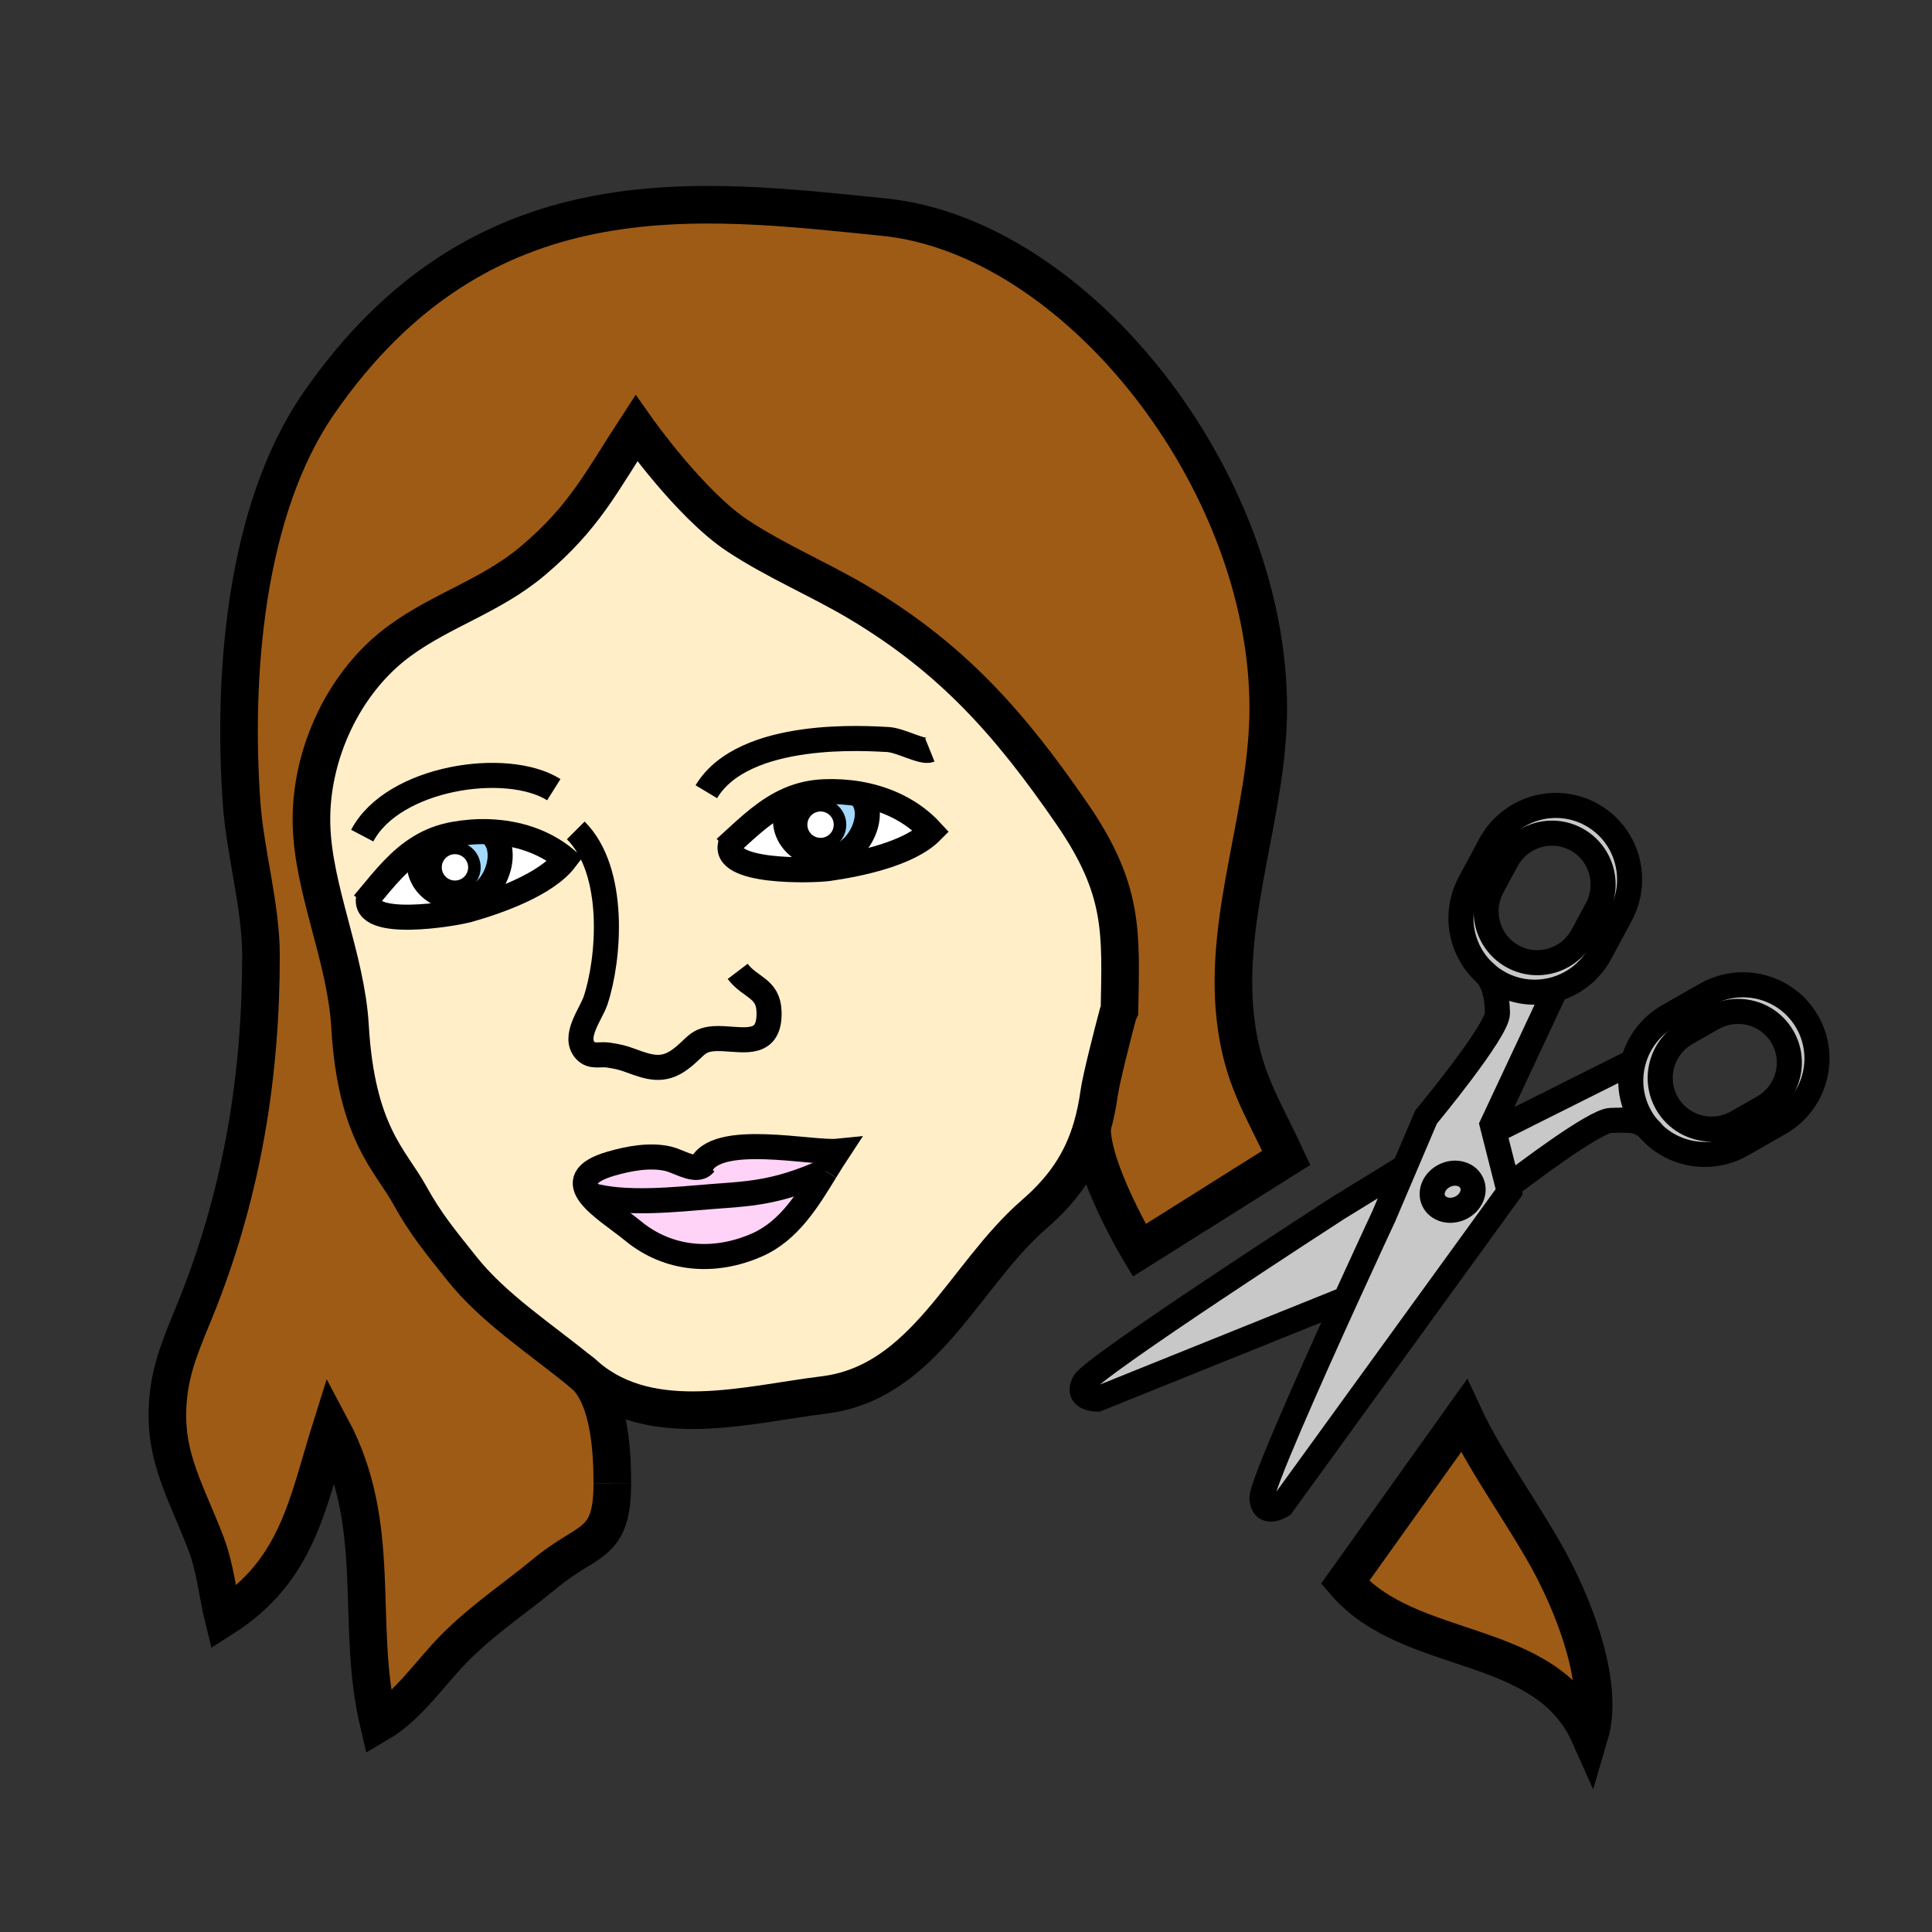 <?xml version="1.0" encoding="iso-8859-1"?>
<!-- Generator: Adobe Illustrator 12.0.1, SVG Export Plug-In . SVG Version: 6.00 Build 51448)  -->
<!DOCTYPE svg PUBLIC "-//W3C//DTD SVG 1.1//EN" "http://www.w3.org/Graphics/SVG/1.1/DTD/svg11.dtd">
<svg  version="1.1" id="Layer_1" xmlns="http://www.w3.org/2000/svg" xmlns:xlink="http://www.w3.org/1999/xlink" width="850.394" height="850.394"
	 viewBox="0 0 850.394 850.394" style="overflow:visible;enable-background:new 0 0 850.394 850.394;" xml:space="preserve">
<rect x="0" y="0" width="850.394" height="850.394" fill="#333333" stroke="none"/>
<g>
	<g>
		<g id="XMLID_1_">
			<g>
				<path style="fill:#C8C8C8;" d="M647.76,520.63c1.87,3.97-0.37,8.94-5.01,11.101c-4.63,2.159-9.86,0.699-11.73-3.271
					c-1.829-3.95,0.41-8.92,5.04-11.08C640.66,515.22,645.93,516.68,647.76,520.63z"/>
				<path style="fill:#C8C8C8;" d="M663.75,522.35l0.56,2.21L564.23,662.63c0,0-8.211,5.29-8.761-3.17
					c-0.34-4.979,20.98-52.84,36.84-87.66c9.351-20.52,16.801-36.5,16.801-36.5l9.22-21.64l9.34-21.92c0,0,31.63-38.17,31.46-45.84
					c-0.189-6.91-1.16-13.091-5.25-17.46c1.88,1.689,3.98,3.18,6.29,4.42c7.84,4.22,16.66,4.87,24.61,2.52l-27.96,59.66l0.59,2.34
					L663.75,522.35z M642.75,531.73c4.64-2.16,6.88-7.131,5.01-11.101c-1.83-3.95-7.1-5.41-11.7-3.25
					c-4.63,2.16-6.869,7.13-5.04,11.08C632.89,532.43,638.12,533.89,642.75,531.73z"/>
				<path style="fill:#9E5B16;" d="M683.37,689.9c10.149,19.46,22.8,51.85,16.3,73.83c-19.43-43.711-78.83-33.75-107.64-67.211
					l52.34-73.319C654.34,644.68,672.54,669.16,683.37,689.9z"/>
				<path style="fill:#C8C8C8;" d="M718.92,467.23c2.19-8.16,7.521-15.48,15.46-20.021l16.48-9.4
					c5.159-2.949,10.779-4.35,16.31-4.35c11.33,0,22.311,5.87,28.32,16.35c8.92,15.631,3.42,35.58-12.3,44.561l-16.48,9.42
					c-5.16,2.95-10.78,4.35-16.31,4.35c-8.21,0-16.24-3.08-22.32-8.77c-0.01-0.01-0.01-0.021-0.021-0.021
					c-0.92-1.17-1.819-2.119-2.72-2.899c-1.21-1.44-2.3-3-3.26-4.69C717.66,484.02,716.77,475.23,718.92,467.23z M776.12,487.43
					c10.899-6.229,14.72-20.08,8.51-30.899c-4.149-7.28-11.77-11.351-19.63-11.351c-3.84,0-7.73,0.98-11.31,3.021l-11.44,6.52
					c-10.9,6.23-14.72,20.07-8.52,30.91c4.159,7.271,11.77,11.351,19.63,11.351c3.84,0,7.75-0.98,11.33-3.03L776.12,487.43z"/>
				<path style="fill:#C8C8C8;" d="M704.38,419.42c-4.32,8.04-11.51,13.561-19.6,15.96c-7.95,2.351-16.771,1.7-24.61-2.52
					c-2.31-1.24-4.41-2.73-6.29-4.42c-0.42-0.45-0.87-0.87-1.36-1.28c-6.119-6.14-9.47-14.48-9.47-23.03
					c0-5.26,1.271-10.61,3.94-15.58l8.97-16.71c8.58-15.96,28.39-21.97,44.23-13.45c10.909,5.87,17.109,17.1,17.109,28.73
					c0,5.27-1.27,10.61-3.939,15.58L704.38,419.42z M702.9,400.13c1.85-3.44,2.729-7.14,2.729-10.79c0-8.07-4.3-15.87-11.88-19.94
					c-10.98-5.9-24.71-1.73-30.66,9.34l-6.24,11.58c-1.85,3.44-2.729,7.15-2.729,10.8c0,8.07,4.3,15.86,11.88,19.93
					c10.98,5.91,24.71,1.74,30.66-9.33L702.9,400.13z"/>
				<path style="fill:#C8C8C8;" d="M722.08,491.76c0.96,1.69,2.05,3.25,3.26,4.69c-4.96-4.3-9.77-3.311-16.27-3.29
					c-7.04,0.01-39.801,24.95-45.32,29.189l-6.34-24.97l2.6-0.66l58.91-29.489C716.77,475.23,717.66,484.02,722.08,491.76z"/>
				<path style="fill:#C8C8C8;" d="M588.74,531.87l29.59-18.21l-9.22,21.64c0,0-7.45,15.98-16.801,36.5l-109.3,44.03
					c0,0-9.76,0.12-5.72-7.36C481.03,601.5,588.74,531.87,588.74,531.87z"/>
				<path style="fill:#A3D9FF;" d="M378.02,349.46c9.14,7.86-0.03,26.3-10.39,27.53c-13.89,1.66-26.97-9.73-19.95-23.9l-0.45-1.08
					c4.61-2,9.68-3.27,15.49-3.51c5.11-0.22,10.26,0.09,15.3,0.94V349.46z M369.74,363c0-4.74-3.83-8.57-8.56-8.57
					c-4.72,0-8.56,3.83-8.56,8.57c0,4.72,3.84,8.55,8.56,8.55C365.91,371.55,369.74,367.72,369.74,363z"/>
				<path style="fill:#FFFFFF;" d="M361.18,354.43c4.73,0,8.56,3.83,8.56,8.57c0,4.72-3.83,8.55-8.56,8.55
					c-4.72,0-8.56-3.83-8.56-8.55C352.62,358.26,356.46,354.43,361.18,354.43z"/>
				<path style="fill:#FFFFFF;" d="M409.9,365.96c-9.81,9.88-31.81,14.43-45.23,16.33c-6.73,0.95-48,2.25-42.89-11.36
					c8.27-7.58,15.88-14.8,25.45-18.92l0.45,1.08c-7.02,14.17,6.06,25.56,19.95,23.9c10.36-1.23,19.53-19.67,10.39-27.53v-0.02
					C390.09,351.51,401.47,356.8,409.9,365.96z"/>
				<path style="fill:#A3D9FF;" d="M215.11,366.11c10.12,6.54,3.53,26.05-6.58,28.67c-13.53,3.52-28.03-5.99-22.99-20.98l-0.6-1.01
					c4.3-2.61,9.15-4.55,14.89-5.58c5.03-0.9,10.18-1.3,15.28-1.12V366.11z M201.41,390.26c4.69-0.64,7.97-4.95,7.33-9.63
					c-0.64-4.69-4.95-7.96-9.64-7.33c-4.68,0.64-7.96,4.95-7.32,9.64C192.42,387.62,196.73,390.9,201.41,390.26z"/>
				<path style="fill:#FFFFFF;" d="M208.74,380.63c0.64,4.68-2.64,8.99-7.33,9.63c-4.68,0.64-8.99-2.64-9.63-7.32
					c-0.64-4.69,2.64-9,7.32-9.64C203.79,372.67,208.1,375.94,208.74,380.63z"/>
				<path style="fill:#FFFFFF;" d="M248.93,378.15c-8.39,11.12-29.57,18.59-42.61,22.28c-6.54,1.85-47.25,8.71-44.02-5.46
					c7.16-8.63,13.72-16.81,22.64-22.18l0.6,1.01c-5.04,14.99,9.46,24.5,22.99,20.98c10.11-2.62,16.7-22.13,6.58-28.67v-0.02
					C227.34,366.51,239.34,370.21,248.93,378.15z"/>
				<path style="fill:#FFD3F7;" d="M363.34,515.45c-7.84,12.8-16.07,26.31-30.02,32.479c-18.9,8.351-39.16,6.7-54.73-6.16
					c-5.77-4.76-14.75-10.42-18.83-15.8c15.35,4.5,38.15,1.931,53.55,0.71C328.8,525.46,341.47,525.34,363.34,515.45z"/>
				<path style="fill:#FFD3F7;" d="M308.38,513.52c6.19-15.51,49.04-5.619,60.45-6.789c-1.85,2.8-3.66,5.739-5.48,8.72h-0.01
					c-21.87,9.89-34.54,10.01-50.03,11.229c-15.4,1.221-38.2,3.79-53.55-0.71c-3.95-5.2-3.33-10.14,9.19-13.77
					c7.8-2.26,17.11-4.01,25.12-2.16C298.31,511.02,304.54,515.08,308.38,513.52z"/>
				<path style="fill:#FFEEC8;" d="M480.65,496.21c-4.36,14.95-12.181,26.79-25.44,38.28c-30.95,26.81-48.17,74.109-92.67,79.54
					c-33.42,4.08-75.52,16.279-104.25-8.03c-0.15-0.13-0.3-0.25-0.45-0.37c-0.89-0.899-1.86-1.71-2.91-2.42
					c-0.02-0.01-0.03-0.02-0.04-0.03c-17.25-14.069-37.81-27.46-51.6-44.81c-9.25-11.64-15.82-19.4-22.99-32.41
					c-8.38-15.229-23.49-27.06-26.24-74.31c-1.74-29.99-16.25-60.13-16.95-88.75c-0.75-30.62,14.18-62.77,38.62-80.7
					c18.9-13.87,40.48-19.88,58.75-35.32c22.81-19.25,30.04-34.51,45.61-58.38c0,0,23.58,33.46,44.55,47.31
					c17.2,11.35,36.24,19.25,53.38,29.49c41.19,24.6,66.41,53.08,93.79,92.85c23.11,33.57,21.551,52.14,20.94,86.66l-0.65,1.44
					c-2.3,8.56-7.439,28.75-8.29,34.84C483.06,486.5,482.03,491.51,480.65,496.21z M162.3,394.97c-3.23,14.17,37.48,7.31,44.02,5.46
					c13.04-3.69,34.22-11.16,42.61-22.28c-9.59-7.94-21.59-11.64-33.82-12.06c-5.1-0.18-10.25,0.22-15.28,1.12
					c-5.74,1.03-10.59,2.97-14.89,5.58C176.02,378.16,169.46,386.34,162.3,394.97z M321.78,370.93
					c-5.11,13.61,36.16,12.31,42.89,11.36c13.42-1.9,35.42-6.45,45.23-16.33c-8.43-9.16-19.81-14.45-31.88-16.52
					c-5.04-0.85-10.19-1.16-15.3-0.94c-5.81,0.24-10.88,1.51-15.49,3.51C337.66,356.13,330.05,363.35,321.78,370.93z M368.83,506.73
					c-11.41,1.17-54.26-8.721-60.45,6.789c-3.84,1.561-10.07-2.5-14.31-3.479c-8.01-1.85-17.32-0.1-25.12,2.16
					c-12.52,3.63-13.14,8.569-9.19,13.77c4.08,5.38,13.06,11.04,18.83,15.8c15.57,12.86,35.83,14.511,54.73,6.16
					c13.95-6.17,22.18-19.68,30.02-32.479h0.01C365.17,512.47,366.98,509.53,368.83,506.73z"/>
				<path style="fill:#9E5B16;" d="M254.89,603.18c0.01,0.011,0.02,0.021,0.04,0.03c0.98,0.8,1.95,1.61,2.91,2.42
					c10.6,10.59,11.68,33.73,11.68,47.22c0,27.931-10.46,23.94-29.29,39.48c-13.65,11.27-27.59,20.41-40.14,33.07
					c-10.77,10.88-20.24,25.439-33.41,33.17c-10.48-44.42,2.39-86.65-20.91-130.21c-10.42,33.109-14.6,62.77-47.44,83.729
					c-2.47-9.99-3.57-21.97-7.6-32.53c-9.65-25.3-20.29-40.739-16.14-68.699c2.02-13.57,8.19-26.221,13.13-38.88
					c19.09-48.95,27.16-98.881,27.16-151.48c0-21.47-6.96-45.22-8.52-66.81c-4-55.66,1.35-129.09,33.99-176.22
					c71.58-103.34,167.17-90.09,248.64-81.91c84.66,8.51,169.25,115.21,169.25,216.15c0,45.77-19.641,90.83-14.471,136.45
					c2.971,26.2,11.61,38.3,22.381,61.5l-64.69,40.68c0,0-21.1-35.27-20.81-54.13c1.38-4.7,2.409-9.71,3.159-15.12
					c0.851-6.09,5.99-26.28,8.29-34.84l0.65-1.44c0.61-34.52,2.17-53.089-20.94-86.66c-27.38-39.77-52.6-68.25-93.79-92.85
					c-17.14-10.24-36.18-18.14-53.38-29.49c-20.97-13.85-44.55-47.31-44.55-47.31c-15.57,23.87-22.8,39.13-45.61,58.38
					c-18.27,15.44-39.85,21.45-58.75,35.32c-24.44,17.93-39.37,50.08-38.62,80.7c0.7,28.62,15.21,58.76,16.95,88.75
					c2.75,47.25,17.86,59.08,26.24,74.31c7.17,13.01,13.74,20.771,22.99,32.41C217.08,575.72,237.64,589.11,254.89,603.18z"/>
			</g>
			<g>
				<path style="fill:none;stroke:#000000;stroke-width:11.034;" d="M310.9,348.49c16.55-27.58,71.55-23.37,79.84-22.98
					c5.59,0.26,15.29,5.91,18.54,4.6"/>
				<path style="fill:none;stroke:#000000;stroke-width:11.034;" d="M243.77,347.58c-20.72-13.03-70.8-5.52-84.33,20.23"/>
				<path style="fill:none;stroke:#000000;stroke-width:11.034;" d="M319.17,373.32c0.88-0.8,1.75-1.59,2.61-2.39
					c8.27-7.58,15.88-14.8,25.45-18.92c4.61-2,9.68-3.27,15.49-3.51c5.11-0.22,10.26,0.09,15.3,0.94
					c12.07,2.07,23.45,7.36,31.88,16.52c-9.81,9.88-31.81,14.43-45.23,16.33c-6.73,0.95-48,2.25-42.89-11.36
					c0.05-0.12,0.1-0.25,0.15-0.37"/>
				<path style="fill:none;stroke:#000000;stroke-width:11.034;" d="M347.68,353.09c-7.02,14.17,6.06,25.56,19.95,23.9
					c10.36-1.23,19.53-19.67,10.39-27.53"/>
				<path style="fill:none;stroke:#000000;stroke-width:5.517;" d="M369.74,363c0,4.72-3.83,8.55-8.56,8.55
					c-4.72,0-8.56-3.83-8.56-8.55c0-4.74,3.84-8.57,8.56-8.57C365.91,354.43,369.74,358.26,369.74,363z"/>
				<path style="fill:none;stroke:#000000;stroke-width:11.034;" d="M160.03,397.69c0.77-0.91,1.52-1.82,2.27-2.72
					c7.16-8.63,13.72-16.81,22.64-22.18c4.3-2.61,9.15-4.55,14.89-5.58c5.03-0.9,10.18-1.3,15.28-1.12
					c12.23,0.42,24.23,4.12,33.82,12.06c-8.39,11.12-29.57,18.59-42.61,22.28c-6.54,1.85-47.25,8.71-44.02-5.46
					c0.02-0.12,0.05-0.25,0.09-0.38"/>
				<path style="fill:none;stroke:#000000;stroke-width:11.034;" d="M185.54,373.8c-5.04,14.99,9.46,24.5,22.99,20.98
					c10.11-2.62,16.7-22.13,6.58-28.67"/>
				<path style="fill:none;stroke:#000000;stroke-width:5.517;" d="M208.74,380.63c0.64,4.68-2.64,8.99-7.33,9.63
					c-4.68,0.64-8.99-2.64-9.63-7.32c-0.64-4.69,2.64-9,7.32-9.64C203.79,372.67,208.1,375.94,208.74,380.63z"/>
				<path style="fill:none;stroke:#000000;stroke-width:11.034;" d="M253.43,365.51c17.98,17.97,14.76,56.78,8.7,74.931
					c-1.93,5.79-10.21,16.06-4.38,22.069c2.82,2.91,6.44,1.34,9.98,1.891c3.66,0.569,5.85,0.939,10.06,2.51
					c8.13,3.02,14.06,4.85,21.38-0.47c7.94-5.761,7.35-9.82,19.06-9.261c9.86,0.471,20.76,3.25,20.27-11.93
					c-0.33-10.45-8.2-10.32-13.81-17.68"/>
				<path style="fill:none;stroke:#000000;stroke-width:11.034;" d="M363.34,515.45c-7.84,12.8-16.07,26.31-30.02,32.479
					c-18.9,8.351-39.16,6.7-54.73-6.16c-5.77-4.76-14.75-10.42-18.83-15.8c-3.95-5.2-3.33-10.14,9.19-13.77
					c7.8-2.26,17.11-4.01,25.12-2.16c4.24,0.979,10.47,5.04,14.31,3.479c0.65-0.25,1.23-0.67,1.72-1.3"/>
				<path style="fill:none;stroke:#000000;stroke-width:11.034;" d="M307.71,516.19c0.11-0.971,0.34-1.851,0.67-2.671
					c6.19-15.51,49.04-5.619,60.45-6.789c-1.85,2.8-3.66,5.739-5.48,8.72"/>
				<path style="fill:none;stroke:#000000;stroke-width:11.034;" d="M259.76,525.97c15.35,4.5,38.15,1.931,53.55,0.71
					c15.49-1.22,28.16-1.34,50.03-11.229h0.01"/>
				<path style="fill:none;stroke:#000000;stroke-width:16.551;" d="M254.93,603.21c1.05,0.71,2.02,1.521,2.91,2.42
					c10.6,10.59,11.68,33.73,11.68,47.22"/>
				<path style="fill:none;stroke:#000000;stroke-width:16.551;" d="M254.81,603.13c0.03,0.021,0.05,0.04,0.08,0.05"/>
				<path style="fill:none;stroke:#000000;stroke-width:16.551;" d="M254.89,603.18c-17.25-14.069-37.81-27.46-51.6-44.81
					c-9.25-11.64-15.82-19.4-22.99-32.41c-8.38-15.229-23.49-27.06-26.24-74.31c-1.74-29.99-16.25-60.13-16.95-88.75
					c-0.75-30.62,14.18-62.77,38.62-80.7c18.9-13.87,40.48-19.88,58.75-35.32c22.81-19.25,30.04-34.51,45.61-58.38
					c0,0,23.58,33.46,44.55,47.31c17.2,11.35,36.24,19.25,53.38,29.49c41.19,24.6,66.41,53.08,93.79,92.85
					c23.11,33.57,21.551,52.14,20.94,86.66l-0.65,1.44c-2.3,8.56-7.439,28.75-8.29,34.84c-0.75,5.41-1.779,10.42-3.159,15.12
					c-4.36,14.95-12.181,26.79-25.44,38.28c-30.95,26.81-48.17,74.109-92.67,79.54c-33.42,4.08-75.52,16.279-104.25-8.03
					c-0.15-0.13-0.3-0.25-0.45-0.37c-0.96-0.81-1.93-1.62-2.91-2.42C254.91,603.2,254.9,603.19,254.89,603.18z"/>
				<path style="fill:none;stroke:#000000;stroke-width:16.551;" d="M269.52,652.85c0,27.931-10.46,23.94-29.29,39.48
					c-13.65,11.27-27.59,20.41-40.14,33.07c-10.77,10.88-20.24,25.439-33.41,33.17c-10.48-44.42,2.39-86.65-20.91-130.21
					c-10.42,33.109-14.6,62.77-47.44,83.729c-2.47-9.99-3.57-21.97-7.6-32.53c-9.65-25.3-20.29-40.739-16.14-68.699
					c2.02-13.57,8.19-26.221,13.13-38.88c19.09-48.95,27.16-98.881,27.16-151.48c0-21.47-6.96-45.22-8.52-66.81
					c-4-55.66,1.35-129.09,33.99-176.22c71.58-103.34,167.17-90.09,248.64-81.91c84.66,8.51,169.25,115.21,169.25,216.15
					c0,45.77-19.641,90.83-14.471,136.45c2.971,26.2,11.61,38.3,22.381,61.5l-64.69,40.68c0,0-21.1-35.27-20.81-54.13
					c0-0.01,0-0.02,0-0.03"/>
				<path style="fill:none;stroke:#000000;stroke-width:16.551;" d="M592.03,696.52c28.81,33.461,88.21,23.5,107.64,67.211
					c6.5-21.98-6.15-54.37-16.3-73.83c-10.83-20.74-29.03-45.221-39-66.7L592.03,696.52z"/>
				<path style="fill:none;stroke:#000000;stroke-width:11.034;" d="M652.38,427.04c0.05,0.04,0.101,0.08,0.14,0.12
					c0.49,0.41,0.94,0.83,1.36,1.28c4.09,4.369,5.061,10.55,5.25,17.46c0.17,7.67-31.46,45.84-31.46,45.84l-9.34,21.92l-9.22,21.64
					c0,0-7.45,15.98-16.801,36.5c-15.859,34.82-37.18,82.681-36.84,87.66c0.55,8.46,8.761,3.17,8.761,3.17L664.31,524.56l-0.56-2.21
					l-6.34-24.97l-0.59-2.34l27.96-59.66"/>
				<path style="fill:none;stroke:#000000;stroke-width:11.034;" d="M631.02,528.46c-1.829-3.95,0.41-8.92,5.04-11.08
					c4.601-2.16,9.87-0.7,11.7,3.25c1.87,3.97-0.37,8.94-5.01,11.101C638.12,533.89,632.89,532.43,631.02,528.46z"/>
				<path style="fill:none;stroke:#000000;stroke-width:11.034;" d="M663.09,378.74c5.95-11.07,19.68-15.24,30.66-9.34
					c7.58,4.07,11.88,11.87,11.88,19.94c0,3.65-0.88,7.35-2.729,10.79l-6.24,11.59c-5.95,11.07-19.68,15.24-30.66,9.33
					c-7.58-4.07-11.88-11.86-11.88-19.93c0-3.65,0.88-7.36,2.729-10.8L663.09,378.74z"/>
				<path style="fill:none;stroke:#000000;stroke-width:11.034;" d="M652.52,427.16c-6.119-6.14-9.47-14.48-9.47-23.03
					c0-5.26,1.271-10.61,3.94-15.58l8.97-16.71c8.58-15.96,28.39-21.97,44.23-13.45c10.909,5.87,17.109,17.1,17.109,28.73
					c0,5.27-1.27,10.61-3.939,15.58l-8.98,16.72c-4.32,8.04-11.51,13.561-19.6,15.96c-7.95,2.351-16.771,1.7-24.61-2.52
					c-2.31-1.24-4.41-2.73-6.29-4.42C653.41,428.04,652.96,427.61,652.52,427.16z"/>
				<path style="fill:none;stroke:#000000;stroke-width:11.034;" d="M618.35,513.65l-0.02,0.01l-29.59,18.21
					c0,0-107.71,69.63-111.45,76.6c-4.04,7.48,5.72,7.36,5.72,7.36l109.3-44.03l0.021-0.01"/>
				<polyline style="fill:none;stroke:#000000;stroke-width:11.034;" points="660.01,496.72 718.92,467.23 718.93,467.23 				"/>
				<path style="fill:none;stroke:#000000;stroke-width:11.034;" d="M728.06,499.35c-0.92-1.17-1.819-2.119-2.72-2.899
					c-4.96-4.3-9.77-3.311-16.27-3.29c-7.04,0.01-39.801,24.95-45.32,29.189c-0.51,0.391-0.79,0.61-0.79,0.61"/>
				<path style="fill:none;stroke:#000000;stroke-width:11.034;" d="M776.12,487.43c10.899-6.229,14.72-20.08,8.51-30.899
					c-4.149-7.28-11.77-11.351-19.63-11.351c-3.84,0-7.73,0.98-11.31,3.021l-11.44,6.52c-10.9,6.23-14.72,20.07-8.52,30.91
					c4.159,7.271,11.77,11.351,19.63,11.351c3.84,0,7.75-0.98,11.33-3.03L776.12,487.43z"/>
				<path style="fill:none;stroke:#000000;stroke-width:11.034;" d="M728.08,499.37c6.08,5.689,14.11,8.77,22.32,8.77
					c5.529,0,11.149-1.399,16.31-4.35l16.48-9.42c15.72-8.98,21.22-28.93,12.3-44.561c-6.01-10.479-16.99-16.35-28.32-16.35
					c-5.53,0-11.15,1.4-16.31,4.35l-16.48,9.4c-7.939,4.54-13.27,11.86-15.46,20.021c-2.15,8-1.26,16.789,3.16,24.529
					c0.96,1.69,2.05,3.25,3.26,4.69c0.851,1.03,1.76,2,2.72,2.899C728.07,499.35,728.07,499.36,728.08,499.37z"/>
			</g>
		</g>
	</g>
</g>
<rect style="fill:none;" width="850.394" height="850.394"/>
</svg>
